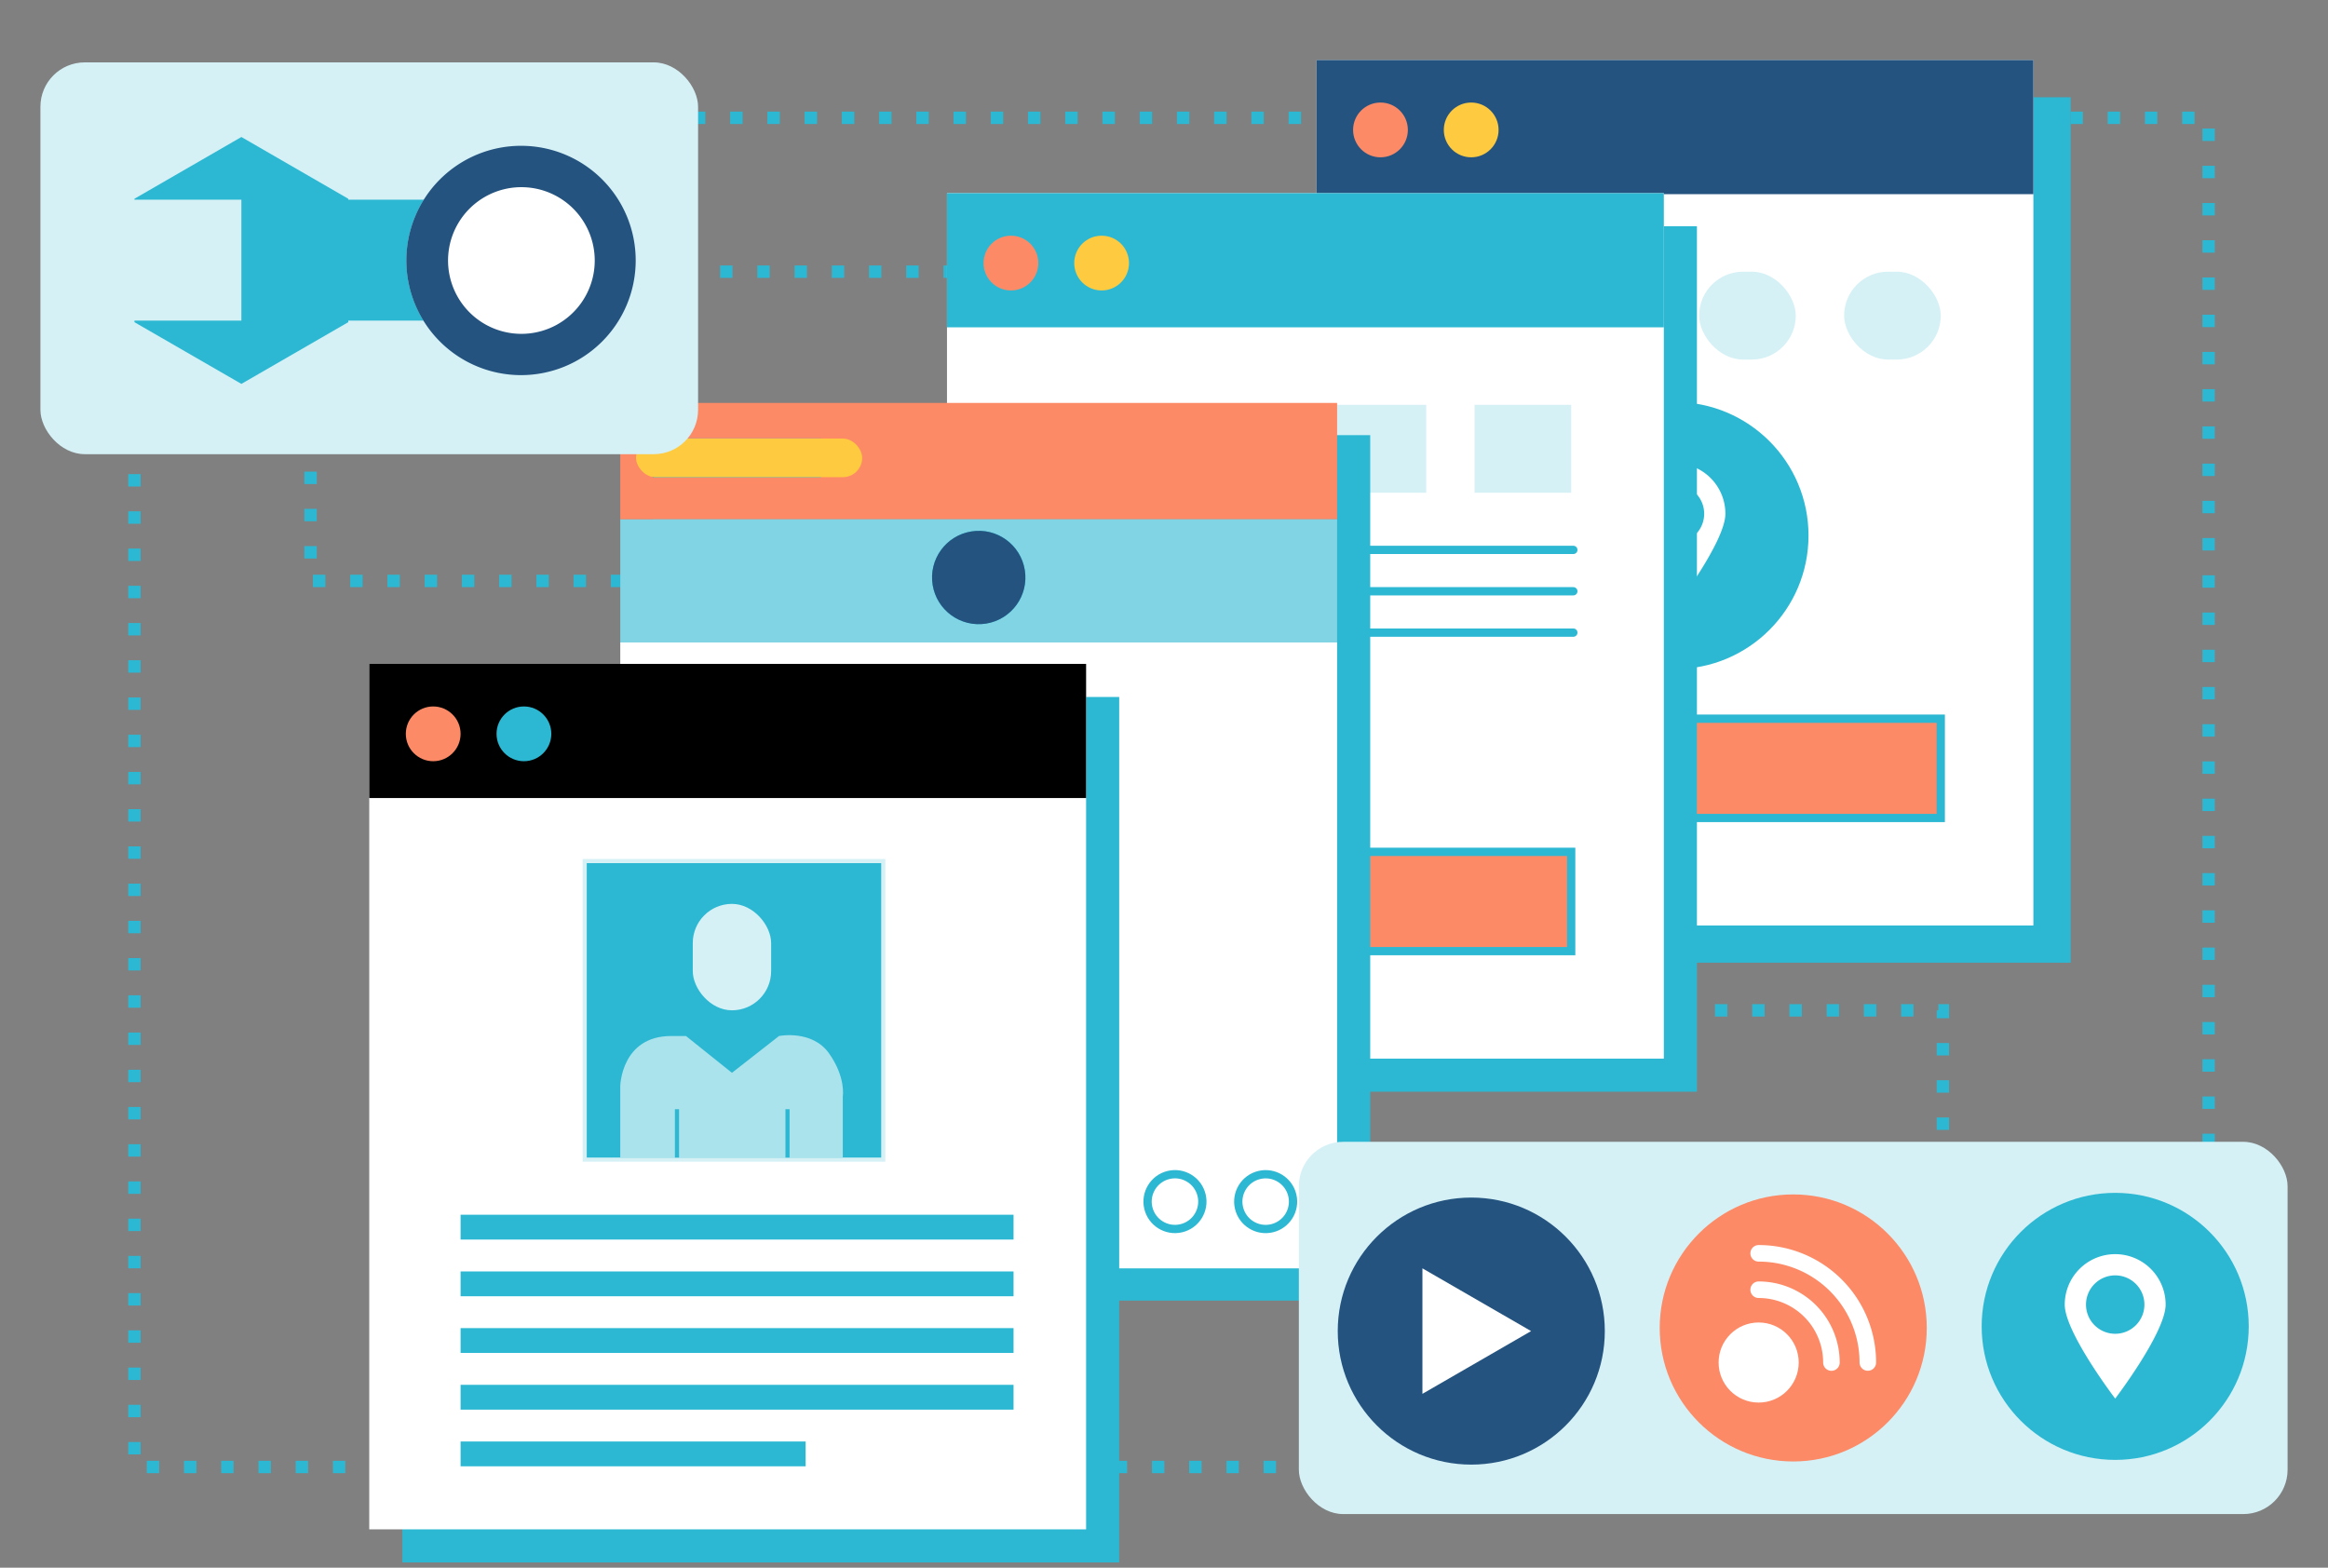 <svg id="rotatelandingpages.2d33deda_Image" data-name="rotatelandingpages.2d33deda Image" xmlns="http://www.w3.org/2000/svg" viewBox="0 0 562.76 379">
  <rect x="0" y="0" width="562.76" height="379" fill="#808080" stroke="none"/>
  <defs>
    <style>
      .cls-1, .cls-14, .cls-9 {
        fill: none;
      }

      .cls-1, .cls-11, .cls-8, .cls-9 {
        stroke: #2cb8d2;
      }

      .cls-1, .cls-11, .cls-12, .cls-14, .cls-8, .cls-9 {
        stroke-miterlimit: 10;
      }

      .cls-1 {
        stroke-width: 3px;
        stroke-dasharray: 3 6;
      }

      .cls-12, .cls-2 {
        fill: #2cb8d2;
      }

      .cls-11, .cls-3 {
        fill: #fff;
      }

      .cls-4 {
        fill: #24537f;
      }

      .cls-5, .cls-8 {
        fill: #fd8a66;
      }

      .cls-6 {
        fill: #feca40;
      }

      .cls-7 {
        fill: #d5f1f6;
      }

      .cls-14, .cls-8, .cls-9 {
        stroke-linecap: round;
      }

      .cls-11, .cls-8, .cls-9 {
        stroke-width: 2px;
      }

      .cls-10 {
        fill: #80d4e4;
      }

      .cls-12 {
        stroke: #d5f1f6;
      }

      .cls-13 {
        fill: #abe3ed;
      }

      .cls-14 {
        stroke: #fff;
        stroke-width: 4px;
      }
    </style>
  </defs>
  <title>ROTATE-LANDING-PAGES</title>

  <!-- dashed line 3 -->
  <rect id="dashed-line3" class="cls-1" x="315.56" y="244.26" width="154.1" height="85.14">
    <animate
      attributeType="XML"
      attributeName="stroke-dashoffset"
      dur="4s"
      repeatCount="indefinite"
      keySplines="
          0.5 0 0.5 1;
          0.5 0 0.5 1"
      keyTimes="
        0;0.5;1"
      calcMode="spline"
      begin="0s"
      values="0;37.219;0"/>
  </rect>
  
  <!-- dashed line 2 -->
  <rect id="dashed-line2" class="cls-1" x="75.07" y="65.68" width="238.91" height="74.76">
    <animate
      attributeType="XML"
      attributeName="stroke-dashoffset"
      dur="4s"
      repeatCount="indefinite"
      keySplines="
          0.5 0 0.5 1;
          0.5 0 0.5 1"
      keyTimes="
        0;0.5;1"
      calcMode="spline"
      begin="0s"
      values="0;37.219;0"/> 
  </rect>
  
  <!-- dashed line 1 -->
  <rect id="dashed-line1" class="cls-1" x="32.5" y="28.48" width="501.4" height="326.17">
    <animate
      attributeType="XML"
      attributeName="stroke-dashoffset"
      dur="4s"
      repeatCount="indefinite"
      keySplines="
          0.5 0 0.5 1;
          0.5 0 0.5 1"
      keyTimes="
        0;0.5;1"
      calcMode="spline"
      begin="0s"
      values="0;37.219;0"/>    
  </rect>
  <g>
    <g>
      <g>
        <rect class="cls-2" x="327.25" y="23.51" width="173.29" height="209.23"/>
        <rect class="cls-3" x="318.25" y="14.51" width="173.29" height="209.23"/>
        <rect class="cls-4" x="318.25" y="14.51" width="173.29" height="32.43"/>
        <circle class="cls-5" cx="333.71" cy="31.41" r="6.62"/>
        <circle class="cls-6" cx="355.64" cy="31.41" r="6.62"/>
      </g>
      <g>
        <rect class="cls-7" x="340.65" y="65.68" width="23.36" height="21.25" rx="10.63" ry="10.63"/>
        <rect class="cls-7" x="375.69" y="65.68" width="23.36" height="21.25" rx="10.63" ry="10.63"/>
        <rect class="cls-7" x="410.74" y="65.68" width="23.36" height="21.25" rx="10.63" ry="10.63"/>
        <rect class="cls-7" x="445.79" y="65.68" width="23.36" height="21.25" rx="10.63" ry="10.63"/>
      </g>
      <rect class="cls-8" x="340.65" y="173.75" width="128.5" height="24"/>
    </g>
    <g>
      <circle class="cls-2" cx="404.9" cy="129.47" r="32.28"/>
      <path class="cls-3" d="M404.9,112a12.2,12.2,0,0,0-12.2,12.2c0,6.73,12.2,22.72,12.2,22.72s12.19-16,12.19-22.72A12.2,12.2,0,0,0,404.9,112Zm0,19.26a7.06,7.06,0,1,1,7.06-7.06A7.06,7.06,0,0,1,404.9,131.27Z"/>
    </g>
  </g>
  <g>
    <g>
      <rect class="cls-2" x="236.92" y="54.7" width="173.29" height="209.23"/>
      <rect class="cls-3" x="228.92" y="46.7" width="173.29" height="209.23"/>
      <rect class="cls-2" x="228.92" y="46.7" width="173.29" height="32.43"/>
      <circle class="cls-5" cx="244.38" cy="63.6" r="6.62"/>
      <circle class="cls-6" cx="266.3" cy="63.6" r="6.62"/>
    </g>
    <g>
      <rect class="cls-7" x="251.31" y="97.87" width="23.36" height="21.25"/>
      <rect class="cls-7" x="286.36" y="97.87" width="23.36" height="21.25"/>
      <rect class="cls-7" x="321.41" y="97.87" width="23.36" height="21.25"/>
      <rect class="cls-7" x="356.45" y="97.87" width="23.36" height="21.25"/>
    </g>
    <line class="cls-9" x1="250.8" y1="132.94" x2="380.33" y2="132.94"/>
    <line class="cls-9" x1="250.8" y1="142.94" x2="380.33" y2="142.94"/>
    <line class="cls-9" x1="250.8" y1="152.94" x2="380.33" y2="152.94"/>
    <rect class="cls-8" x="251.31" y="205.94" width="128.5" height="24"/>
  </g>
  <rect class="cls-2" x="157.94" y="105.2" width="173.29" height="209.23"/>
  <g>
    <path class="cls-5" d="M149.94,97.41v28.15H323.23V97.41Zm48.48,18H157.75V106h40.67Z"/>
    <path class="cls-3" d="M149.94,306.63H323.23V155.32H149.94Zm156-22.78a6.63,6.63,0,1,1-6.62,6.63A6.63,6.63,0,0,1,306,283.85Zm-21.92,0a6.63,6.63,0,1,1-6.63,6.63A6.63,6.63,0,0,1,284,283.85Z"/>
    <path class="cls-10" d="M149.94,155.32H323.23V125.56H149.94Zm86.65-27a11.28,11.28,0,1,1-11.28,11.28A11.28,11.28,0,0,1,236.59,128.35Z"/>
    <circle class="cls-11" cx="284.04" cy="290.48" r="6.62" transform="translate(-59.14 73.03) rotate(-13.28)"/>
    <circle class="cls-11" cx="305.96" cy="290.48" r="6.62" transform="translate(-58.55 78.07) rotate(-13.28)"/>
    <circle class="cls-4" cx="236.59" cy="139.63" r="11.28" transform="translate(-19.31 39.7) rotate(-9.22)"/>
    <rect class="cls-6" x="153.75" y="106.03" width="54.67" height="9.33" rx="4.67" ry="4.67"/>
  </g>
  <rect class="cls-2" x="97.26" y="168.5" width="173.29" height="209.23"/>
  <rect class="cls-3" x="89.26" y="160.5" width="173.29" height="209.23"/>
  <rect class="cls-7" x="9.77" y="15.08" width="158.98" height="94.72" rx="10.72" ry="10.72"/>
  <rect class="cls-12" x="141.34" y="208.17" width="72.18" height="72.18"/>
  <rect x="89.26" y="160.5" width="173.29" height="32.43"/>
  <g>
    <path class="cls-2" d="M102.46,48.28H84.19v-.23L58.35,33.12,32.5,48.05v.23H58.35V77.51H32.5v.38L58.35,92.81,84.19,77.89v-.38h18.18a27.73,27.73,0,0,1,.09-29.23Z"/>
    <g>
      <path class="cls-3" d="M126,85.68A22.72,22.72,0,1,1,148.67,63,22.6,22.6,0,0,1,126,85.68Z"/>
      <path class="cls-4" d="M126,45.25a17.73,17.73,0,1,1-15,8.34,17.73,17.73,0,0,1,15-8.34m0-10A27.72,27.72,0,1,0,153.67,63,27.7,27.7,0,0,0,126,35.25Z"/>
    </g>
  </g>
  <circle class="cls-5" cx="104.72" cy="177.41" r="6.62"/>
  <circle class="cls-2" cx="126.65" cy="177.41" r="6.62"/>
  <rect class="cls-7" x="167.47" y="218.52" width="18.94" height="25.73" rx="9.47" ry="9.47"/>
  <path class="cls-13" d="M149.94,279.85V262.56s.23-12.1,12.34-12.1h3.54l11.12,8.9,11.38-8.9s8-1.6,12.1,4.22,3.31,10.37,3.31,10.37v14.8"/>
  <rect class="cls-2" x="163.15" y="268.16" width="1" height="11.69"/>
  <rect class="cls-2" x="189.87" y="268.16" width="1" height="11.69"/>
  <rect class="cls-2" x="111.34" y="293.67" width="133.67" height="6"/>
  <rect class="cls-2" x="111.34" y="307.38" width="133.67" height="6"/>
  <rect class="cls-2" x="111.34" y="321.08" width="133.67" height="6"/>
  <rect class="cls-2" x="111.34" y="334.79" width="133.67" height="6"/>
  <rect class="cls-2" x="111.34" y="348.49" width="83.41" height="6"/>
  <g>
    <rect class="cls-7" x="313.98" y="276.04" width="239.01" height="90" rx="10.72" ry="10.72"/>
    <g>
      <g>
        <circle class="cls-5" cx="433.49" cy="321.04" r="32.28"/>
        <g>
          <circle class="cls-3" cx="425.13" cy="329.4" r="9.68"/>
          <path class="cls-14" d="M425.13,303a26.39,26.39,0,0,1,26.39,26.39"/>
          <path class="cls-14" d="M425.13,311.8a17.59,17.59,0,0,1,17.59,17.6"/>
        </g>
      </g>
      <g>
        <circle class="cls-4" cx="355.66" cy="321.8" r="32.28"/>
        <polygon class="cls-3" points="370.12 321.8 343.85 306.63 343.85 336.97 370.12 321.8"/>
      </g>
      <g>
        <circle class="cls-2" cx="511.32" cy="320.66" r="32.28"/>
        <path class="cls-3" d="M511.32,303.2a12.2,12.2,0,0,0-12.2,12.19c0,6.73,12.2,22.73,12.2,22.73s12.19-16,12.19-22.73A12.19,12.19,0,0,0,511.32,303.2Zm0,19.25a7.06,7.06,0,1,1,7.06-7.06A7.06,7.06,0,0,1,511.32,322.45Z"/>
      </g>
    </g>
  </g>
</svg>

